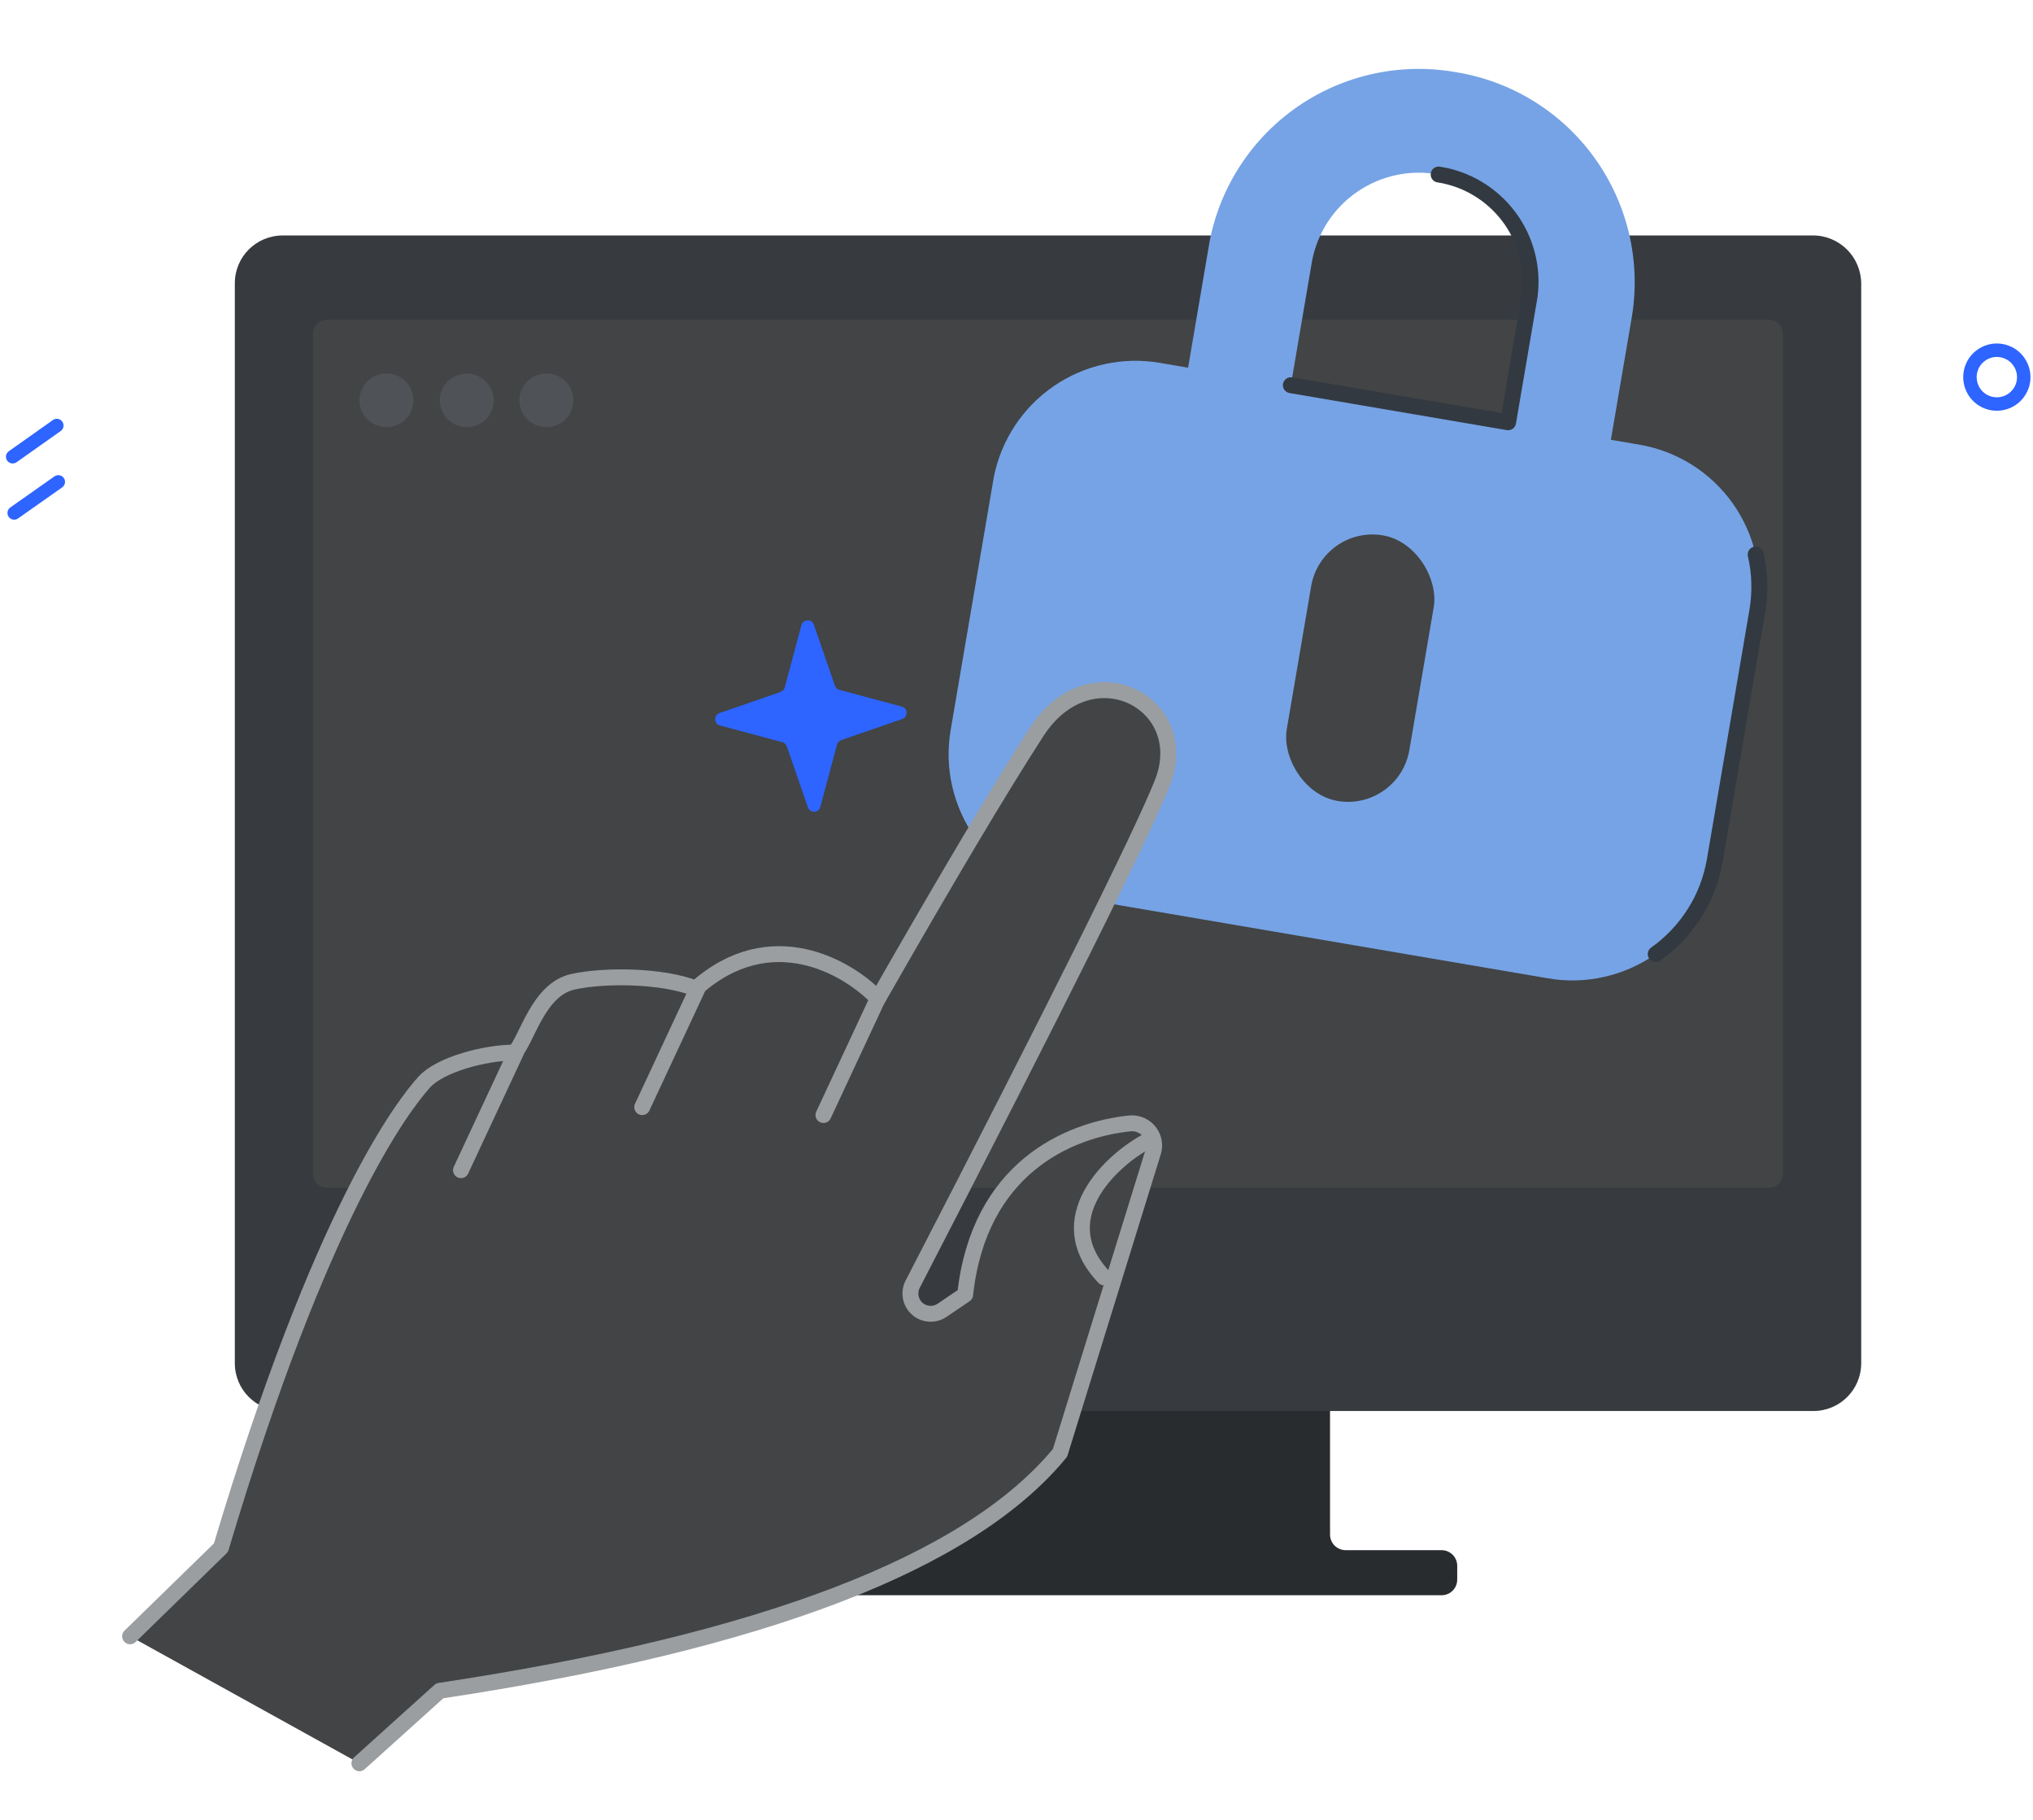 <?xml version="1.0" encoding="UTF-8"?>
<svg width="258px" height="231px" viewBox="0 0 258 231" version="1.1" xmlns="http://www.w3.org/2000/svg" xmlns:xlink="http://www.w3.org/1999/xlink">
    <title>暂无权限</title>
    <g id="新主题" stroke="none" stroke-width="1" fill="none" fill-rule="evenodd">
        <g id="v2.0插画库" transform="translate(-748, -9238)">
            <g id="无权限-no-permission-2" transform="translate(749.611, 9108.891)">
                <g id="无权限-no-permission" transform="translate(0, 0)">
                    <g id="Group" transform="translate(0, 39.689)">
                        <g id="暂无权限" transform="translate(0, 90.311)">
                            <path d="M81.379,201.549 L181.339,201.549 C182.429,201.549 183.319,200.659 183.319,199.569 L183.319,197.809 C183.319,196.719 182.429,195.829 181.339,195.829 L169.169,195.829 C168.639,195.829 168.129,195.619 167.759,195.249 C167.389,194.879 167.179,194.369 167.179,193.839 L167.179,169.889 C167.179,168.799 166.289,167.909 165.199,167.909 L97.519,167.909 C96.429,167.909 95.539,168.799 95.539,169.889 L95.539,193.839 C95.539,194.369 95.329,194.879 94.959,195.249 C94.589,195.619 94.079,195.829 93.549,195.829 L81.379,195.829 C80.289,195.829 79.399,196.719 79.399,197.809 L79.399,199.569 C79.399,200.659 80.289,201.549 81.379,201.549 Z" id="路径" fill="#292C2F"></path>
                            <path d="M34.269,28.989 C30.899,28.989 28.189,31.699 28.189,35.059 L28.189,172.099 C28.189,175.459 30.899,178.169 34.269,178.169 L228.509,178.169 C231.879,178.169 234.589,175.459 234.589,172.099 L234.589,35.059 C234.549,31.699 231.829,28.989 228.469,28.989 L34.269,28.989 Z" id="路径" fill="#373B3F"></path>
                            <path d="M134.809,162.879 C131.059,160.209 126.949,164.359 129.569,168.119 C129.659,168.209 129.739,168.339 129.879,168.419 C133.629,171.089 137.739,166.939 135.119,163.179 C135.029,163.049 134.949,162.919 134.809,162.879 Z" id="路径" fill="#4F5256"></path>
                            <path d="M224.659,148.069 L224.659,41.459 C224.659,40.469 223.869,39.689 222.879,39.689 L39.889,39.689 C38.899,39.689 38.109,40.469 38.109,41.459 L38.109,148.069 C38.109,149.059 38.899,149.839 39.889,149.839 L222.879,149.839 C223.829,149.839 224.659,149.059 224.659,148.069 Z" id="路径" fill="#424445"></path>
                            <path d="M67.729,46.509 C65.819,46.509 64.299,48.019 64.299,49.909 C64.299,51.799 65.819,53.309 67.729,53.309 C69.639,53.309 71.159,51.799 71.159,49.909 C71.159,48.019 69.639,46.509 67.729,46.509 Z" id="路径" fill="#4F5256"></path>
                            <path d="M47.429,46.509 C45.519,46.509 43.999,48.019 43.999,49.909 C43.999,51.799 45.519,53.309 47.429,53.309 C49.339,53.309 50.859,51.799 50.859,49.909 C50.859,48.019 49.339,46.509 47.429,46.509 Z" id="路径" fill="#4F5256"></path>
                            <path d="M57.629,46.509 C55.719,46.509 54.199,48.019 54.199,49.909 C54.199,51.799 55.719,53.309 57.629,53.309 C59.539,53.309 61.059,51.799 61.059,49.909 C61.059,48.019 59.439,46.509 57.629,46.509 Z" id="路径" fill="#4F5256"></path>
                            <path d="M173.809,7.478 C180.959,7.419 187.849,10.209 192.949,15.229 C198.049,20.249 200.959,27.089 201.019,34.239 L201.019,34.239 L201.019,50.159 L204.629,50.159 C207.039,50.149 209.419,50.619 211.639,51.529 C213.869,52.449 215.889,53.789 217.599,55.489 C219.299,57.189 220.649,59.199 221.579,61.419 C222.509,63.639 222.979,66.019 222.989,68.429 L222.989,68.429 L222.989,100.599 C222.979,102.999 222.509,105.389 221.579,107.599 C220.649,109.819 219.299,111.839 217.599,113.539 C215.889,115.229 213.869,116.579 211.639,117.489 C209.419,118.409 207.039,118.879 204.629,118.869 L204.629,118.869 L142.979,118.869 C140.569,118.879 138.189,118.409 135.969,117.489 C133.739,116.579 131.719,115.229 130.009,113.539 C128.309,111.839 126.959,109.819 126.029,107.599 C125.099,105.389 124.629,102.999 124.619,100.599 L124.619,100.599 L124.619,67.989 C124.749,63.209 126.739,58.669 130.169,55.339 C133.599,52.009 138.199,50.149 142.979,50.159 L142.979,50.159 L146.589,50.159 L146.589,33.769 C146.779,26.689 149.739,19.979 154.829,15.059 C159.919,10.149 166.729,7.429 173.809,7.478 Z M173.809,20.649 C170.149,20.599 166.619,21.999 163.999,24.549 C161.369,27.099 159.869,30.589 159.819,34.239 L159.819,50.159 L187.789,50.159 L187.789,33.869 C187.639,30.269 186.099,26.879 183.479,24.409 C180.869,21.949 177.399,20.589 173.809,20.649 Z" id="形状结合" fill="#76A3E5" transform="translate(173.804, 63.173) rotate(-350.32) translate(-173.804, -63.173) "></path>
                            <path d="M220.669,64.323 C221.599,66.543 222.069,68.923 222.079,71.333 L222.079,71.333 L222.079,103.503 C222.069,105.903 221.599,108.293 220.669,110.503 C219.739,112.723 218.389,114.743 216.689,116.443 M158.909,53.063 L186.879,53.063 L186.879,36.773 C186.729,33.173 185.189,29.783 182.569,27.313 C179.959,24.853 176.489,23.493 172.899,23.553" id="形状" stroke="#323940" stroke-width="2.017" stroke-linecap="round" stroke-linejoin="round" stroke-dasharray="0,0" transform="translate(190.494, 69.997) rotate(-350.32) translate(-190.494, -69.997) "></path>
                            <path d="M175.423,93.147 C176.683,91.997 177.453,90.407 177.563,88.697 L177.563,79.627 C177.563,78.757 177.393,77.897 177.053,77.097 C176.723,76.297 176.233,75.567 175.623,74.957 C175.003,74.347 174.283,73.857 173.473,73.527 C172.673,73.197 171.813,73.027 170.943,73.027 C169.253,73.027 167.623,73.677 166.393,74.847 C165.163,76.017 164.433,77.617 164.353,79.307 L164.353,88.377 C164.383,90.087 165.063,91.717 166.273,92.927 C167.473,94.147 169.093,94.847 170.803,94.887 C172.513,94.927 174.163,94.307 175.423,93.147 Z" id="路径" fill="#FDD73D" transform="translate(170.958, 83.958) rotate(-350.32) translate(-170.958, -83.958) "></path>
                            <rect id="Rectangle-5091" fill="#424445" transform="translate(171.014, 83.9) rotate(-350.32) translate(-171.014, -83.9) " x="163.124" y="66.805" width="15.78" height="34.19" rx="7.89"></rect>
                            <path d="M89.739,89.179 C88.939,89.409 88.939,90.539 89.739,90.769 L97.539,93.159 C97.819,93.219 97.989,93.449 98.109,93.729 L100.499,101.529 C100.729,102.329 101.859,102.329 102.089,101.529 L104.479,93.729 C104.539,93.449 104.769,93.279 105.049,93.159 L112.849,90.769 C113.649,90.539 113.649,89.409 112.849,89.179 L105.049,86.789 C104.769,86.729 104.599,86.499 104.479,86.219 L102.089,78.419 C101.859,77.619 100.729,77.619 100.499,78.419 L98.109,86.219 C98.049,86.499 97.819,86.669 97.539,86.789 L89.739,89.179 Z" id="路径" fill="#2E64FF" transform="translate(101.294, 89.974) rotate(-2.03) translate(-101.294, -89.974) "></path>
                            <path d="M47.852,224.817 L57.528,215.067 C98.117,206.64 123.759,195.14 134.452,180.566 L144.112,141.916 C144.382,141.016 144.182,140.036 143.572,139.306 C142.972,138.586 142.042,138.216 141.102,138.316 C133.182,139.546 122.162,145.126 121.322,161.186 L118.512,163.326 C117.582,164.036 116.292,164.036 115.362,163.316 C114.442,162.596 114.122,161.346 114.582,160.266 C130.993,123.67 140.366,101.914 142.702,94.996 C146.206,84.62 132.699,78.426 126.442,89.366 C122.271,96.66 116.188,108.303 108.192,124.296 C104.232,120.546 94.062,115.286 85.052,124.296 C80.672,122.836 73.302,123.206 69.422,124.296 C65.042,125.516 64.002,132.006 62.542,133.676 C58.792,133.876 53.172,135.716 51.292,138.046 C48.837,141.081 39.183,154.978 28.796,198.472 L17.905,210.339" id="路径" stroke="#9B9EA0" stroke-width="2.017" fill="#424445" stroke-linecap="round" stroke-linejoin="round" stroke-dasharray="0,0" transform="translate(81.067, 154.21) rotate(-356.83) translate(-81.067, -154.21) "></path>
                            <line x1="63.466" y1="132.408" x2="57.306" y2="147.772" id="直线" stroke="#9B9EA0" stroke-width="2.017" stroke-linecap="round" stroke-linejoin="round" stroke-dasharray="0,0" transform="translate(60.041, 140.151) rotate(-356.83) translate(-60.041, -140.151) "></line>
                            <line x1="86.466" y1="124.408" x2="80.306" y2="139.772" id="直线备份" stroke="#9B9EA0" stroke-width="2.017" stroke-linecap="round" stroke-linejoin="round" stroke-dasharray="0,0" transform="translate(83.041, 132.151) rotate(-356.83) translate(-83.041, -132.151) "></line>
                            <line x1="109.466" y1="125.408" x2="103.306" y2="140.772" id="直线备份" stroke="#9B9EA0" stroke-width="2.017" stroke-linecap="round" stroke-linejoin="round" stroke-dasharray="0,0" transform="translate(106.041, 133.151) rotate(-356.83) translate(-106.041, -133.151) "></line>
                            <path d="M139.006,161.26 C131.506,154.26 139.006,146.46 143.386,143.75" id="路径" stroke="#9B9EA0" stroke-width="2.017" stroke-linecap="round" stroke-linejoin="round" stroke-dasharray="0,0" transform="translate(139.601, 152.505) rotate(-356.83) translate(-139.601, -152.505) "></path>
                            <line x1="5.787" y1="60.261" x2="0.188" y2="64.204" id="路径-8备份" stroke="#2E64FF" stroke-width="1.707" stroke-linecap="round" stroke-linejoin="round" stroke-dasharray="0,0"></line>
                            <line x1="5.599" y1="53.109" x2="0" y2="57.069" id="路径-9备份" stroke="#2E64FF" stroke-width="1.707" stroke-linecap="round" stroke-linejoin="round" stroke-dasharray="0,0"></line>
                            <path d="M253.045,43.792 C252.625,43.622 252.165,43.542 251.715,43.552 C251.045,43.572 250.395,43.782 249.845,44.172 C249.295,44.552 248.865,45.092 248.625,45.722 C248.375,46.342 248.325,47.032 248.465,47.682 C248.605,48.342 248.935,48.942 249.415,49.412 C249.895,49.882 250.505,50.192 251.165,50.322 C251.825,50.442 252.505,50.372 253.125,50.112 C253.745,49.852 254.275,49.412 254.645,48.852 C255.015,48.292 255.215,47.642 255.215,46.972 C255.215,46.512 255.125,46.062 254.945,45.642 C254.765,45.222 254.505,44.842 254.185,44.522 C253.855,44.202 253.475,43.952 253.045,43.792 Z" id="路径备份-16" stroke="#2E64FF" stroke-width="1.707" stroke-linecap="round" stroke-linejoin="round" stroke-dasharray="0,0"></path>
                        </g>
                    </g>
                </g>
            </g>
        </g>
    </g>
</svg>